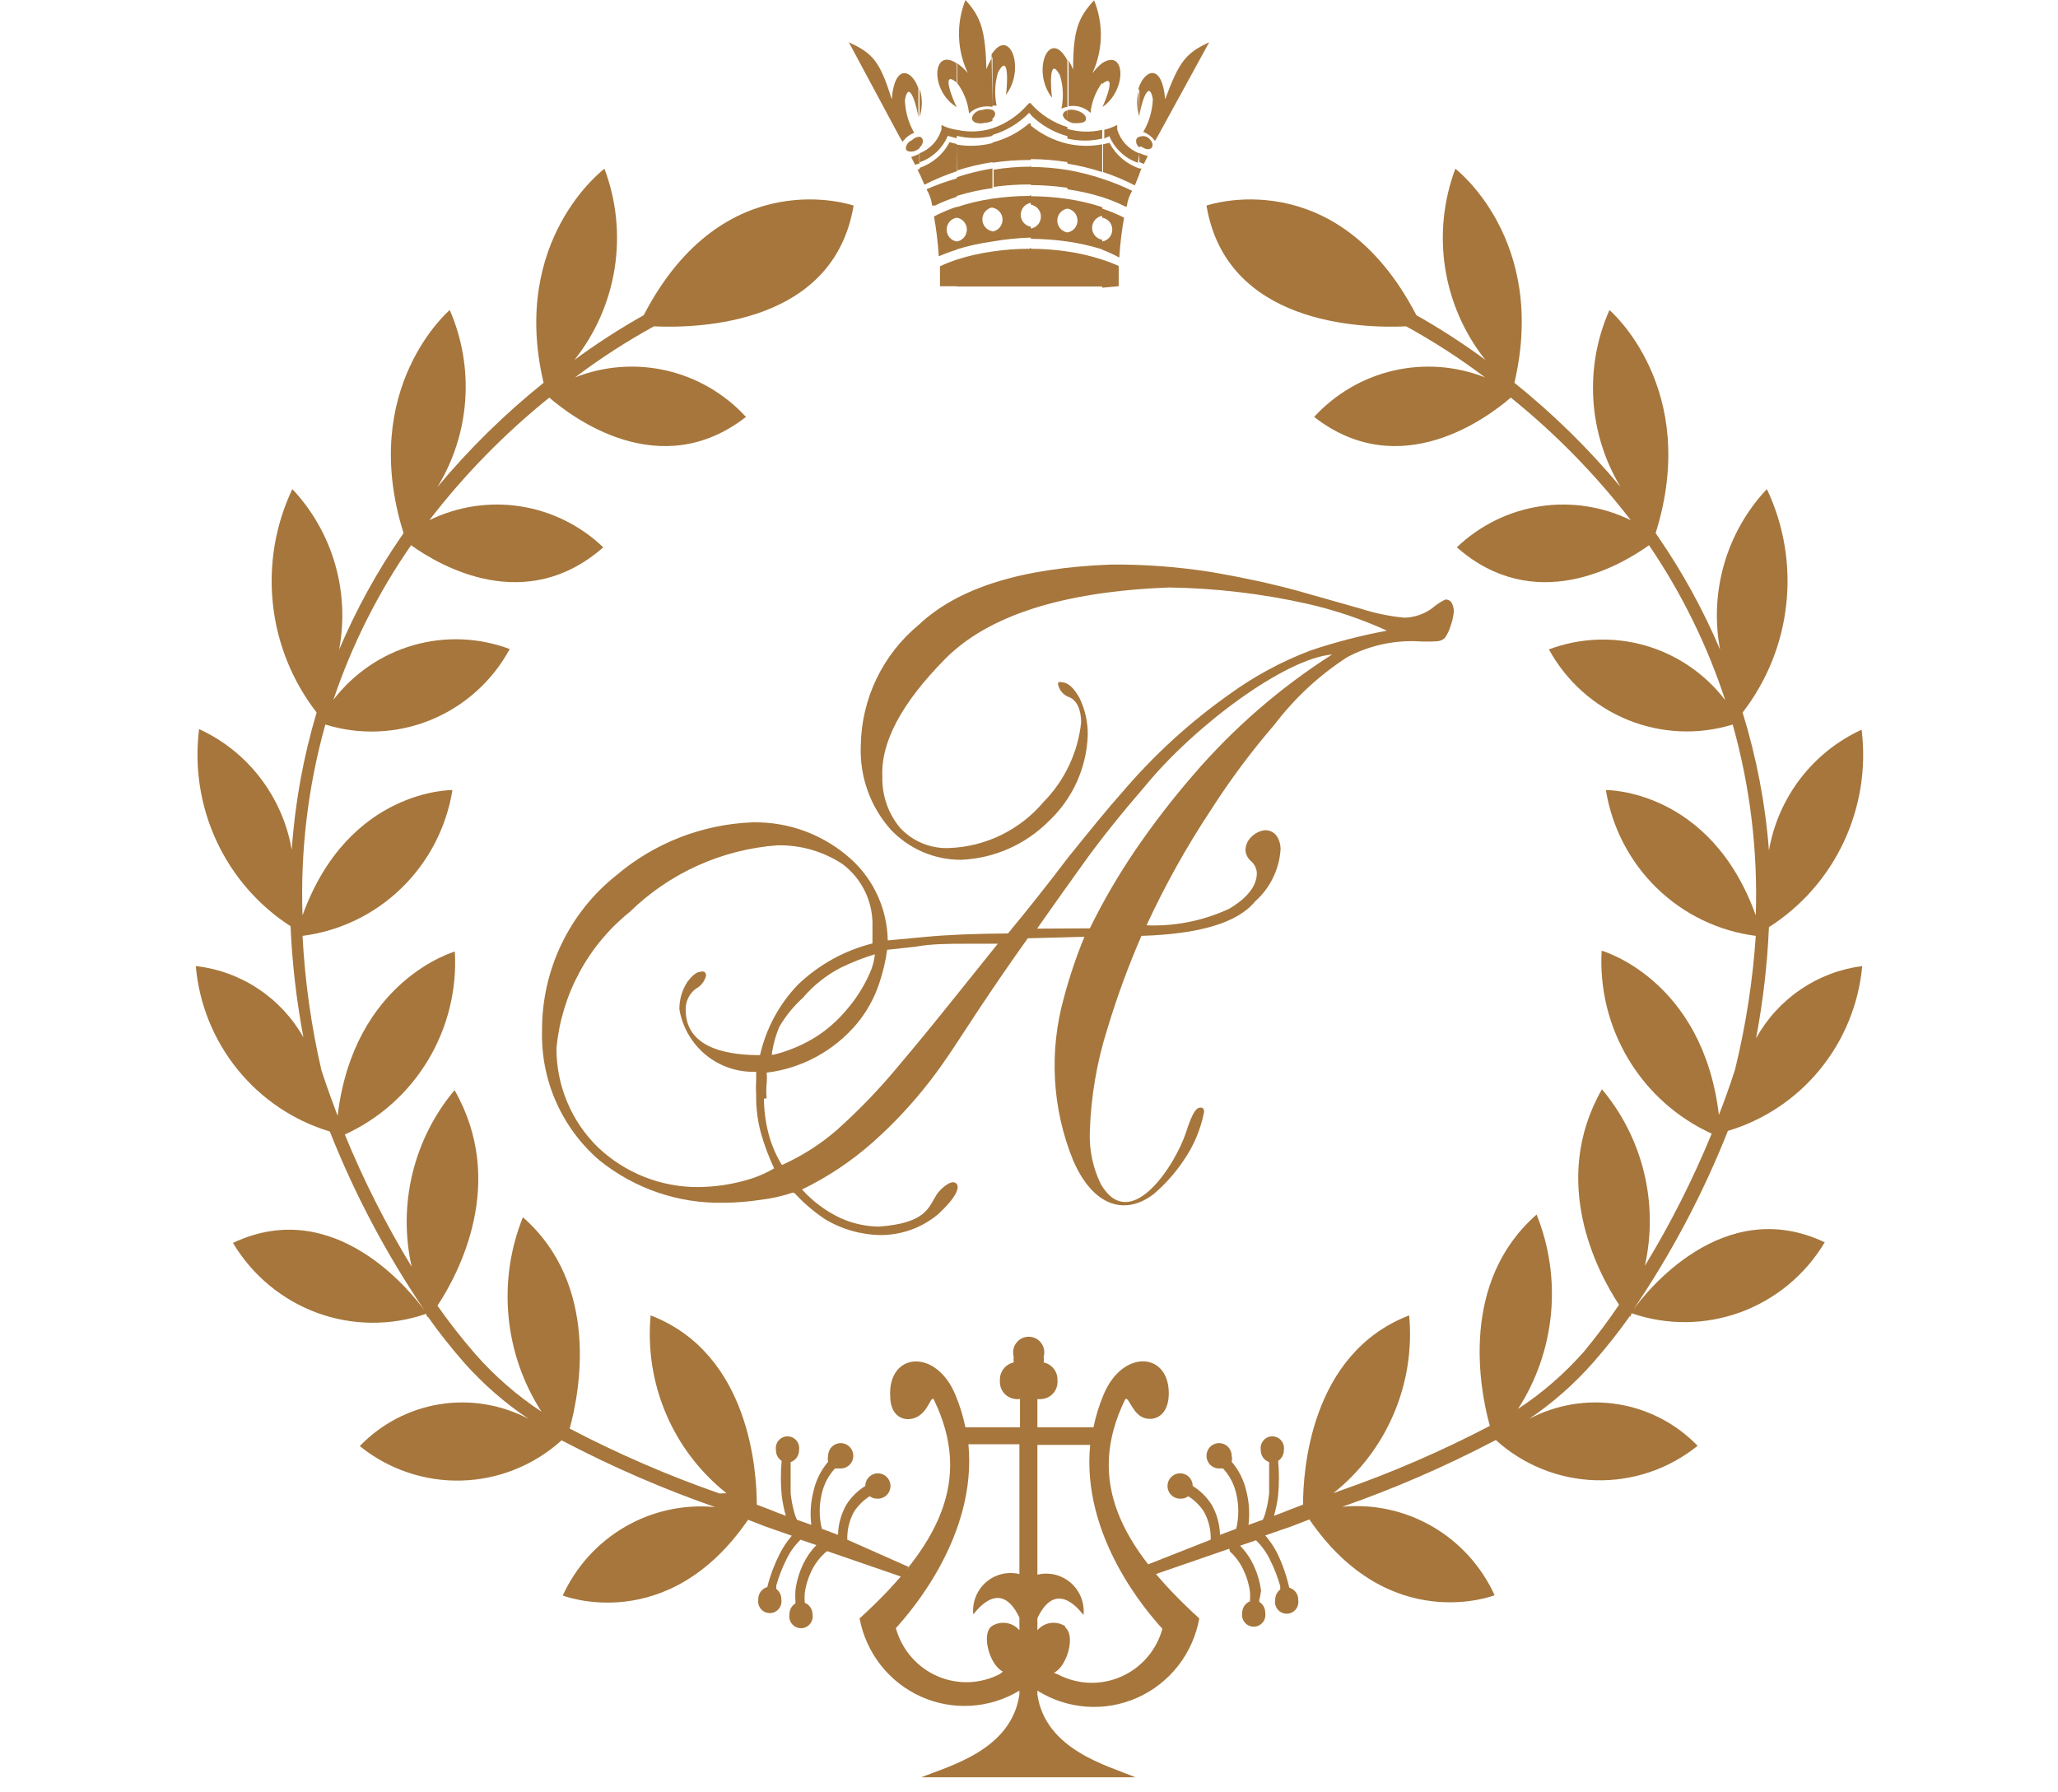 <svg width="62" height="54" viewBox="0 0 62 54" fill="none" xmlns="http://www.w3.org/2000/svg">
<g clip-path="url(#clip0_2257_2756)">
<path d="M23.015 33.099C23.017 33.439 23.059 33.778 23.141 34.108C23.228 34.458 23.368 34.793 23.556 35.1C24.148 34.835 24.699 34.486 25.191 34.063C25.876 33.452 26.514 32.789 27.097 32.08C27.531 31.571 28.1 30.876 28.805 29.997L30.06 28.433H29.157C28.588 28.433 28.055 28.433 27.576 28.524L26.727 28.615C26.68 28.955 26.602 29.29 26.492 29.615C26.344 30.068 26.111 30.488 25.806 30.852C25.118 31.666 24.15 32.189 23.096 32.317C23.107 32.425 23.107 32.535 23.096 32.644C23.082 32.792 23.082 32.941 23.096 33.09M23.331 31.771C23.791 31.654 24.231 31.464 24.631 31.207C24.948 30.997 25.234 30.742 25.48 30.452C25.772 30.12 26.012 29.746 26.194 29.342C26.281 29.156 26.336 28.956 26.357 28.751C26.006 28.857 25.665 28.991 25.336 29.151C24.898 29.376 24.509 29.685 24.189 30.061C23.911 30.311 23.674 30.602 23.484 30.925C23.367 31.198 23.288 31.485 23.249 31.78L23.331 31.771ZM23.421 25.468C21.748 25.591 20.172 26.302 18.968 27.478C18.347 27.977 17.832 28.596 17.454 29.299C17.075 30.002 16.841 30.775 16.764 31.571C16.761 32.128 16.87 32.681 17.084 33.195C17.298 33.709 17.613 34.175 18.011 34.563C18.828 35.34 19.912 35.77 21.036 35.764C21.503 35.76 21.968 35.696 22.418 35.573C22.735 35.492 23.039 35.366 23.322 35.2C23.16 34.857 23.027 34.501 22.924 34.136C22.824 33.768 22.776 33.389 22.78 33.008C22.771 32.844 22.771 32.68 22.78 32.517V32.289C22.233 32.313 21.696 32.134 21.27 31.788C20.845 31.441 20.559 30.95 20.467 30.407C20.465 30.112 20.55 29.824 20.711 29.579C20.865 29.379 20.991 29.279 21.1 29.279C21.138 29.266 21.179 29.266 21.217 29.279C21.235 29.292 21.25 29.31 21.259 29.331C21.268 29.352 21.273 29.374 21.271 29.397C21.25 29.48 21.212 29.558 21.159 29.625C21.106 29.693 21.04 29.748 20.964 29.788C20.866 29.861 20.786 29.957 20.733 30.068C20.68 30.179 20.653 30.302 20.657 30.425C20.657 31.671 22.12 31.789 22.897 31.789C23.077 30.991 23.471 30.258 24.035 29.67C24.665 29.065 25.44 28.635 26.284 28.424V27.933C26.298 27.566 26.223 27.201 26.066 26.87C25.908 26.539 25.673 26.251 25.381 26.032C24.799 25.65 24.116 25.453 23.421 25.468ZM32.833 27.969C33.232 27.155 33.688 26.371 34.197 25.622C34.734 24.834 35.316 24.078 35.94 23.357C37.152 21.944 38.564 20.718 40.131 19.719C38.722 19.837 36.004 21.848 34.504 23.676C33.781 24.512 33.167 25.277 32.652 25.995C32.138 26.714 31.668 27.369 31.243 27.978L32.833 27.969ZM23.891 35.928C23.58 36.034 23.259 36.107 22.933 36.146C22.557 36.204 22.176 36.235 21.795 36.237C20.442 36.264 19.122 35.814 18.065 34.963C17.501 34.482 17.053 33.878 16.752 33.198C16.452 32.518 16.308 31.778 16.33 31.034C16.328 30.138 16.527 29.254 16.914 28.447C17.3 27.64 17.863 26.933 18.561 26.377C19.713 25.398 21.156 24.834 22.662 24.776C23.773 24.75 24.851 25.157 25.67 25.913C26.002 26.223 26.269 26.596 26.453 27.012C26.638 27.428 26.737 27.877 26.745 28.333L27.91 28.224C28.561 28.163 29.38 28.13 30.367 28.123C30.969 27.396 31.572 26.635 32.174 25.84C32.806 25.058 33.348 24.385 33.818 23.858C34.764 22.748 35.844 21.761 37.033 20.92C37.785 20.374 38.605 19.931 39.472 19.601C40.228 19.346 41.001 19.146 41.784 19.001C41.013 18.649 40.208 18.378 39.382 18.191C38.017 17.885 36.625 17.721 35.227 17.7C32.017 17.821 29.762 18.543 28.461 19.865C27.16 21.187 26.534 22.363 26.582 23.394C26.566 23.957 26.756 24.508 27.115 24.94C27.305 25.144 27.537 25.305 27.794 25.41C28.051 25.515 28.328 25.563 28.606 25.549C29.148 25.528 29.681 25.393 30.169 25.154C30.657 24.914 31.091 24.575 31.442 24.158C32.077 23.512 32.474 22.669 32.571 21.766C32.571 21.356 32.427 21.102 32.228 21.011C32.146 20.985 32.071 20.939 32.011 20.877C31.951 20.815 31.908 20.739 31.885 20.656C31.878 20.64 31.874 20.623 31.874 20.606C31.874 20.589 31.878 20.572 31.885 20.556C31.917 20.545 31.952 20.545 31.984 20.556C32.174 20.556 32.345 20.72 32.517 21.02C32.689 21.37 32.776 21.757 32.77 22.148C32.736 23.126 32.321 24.051 31.614 24.722C30.908 25.439 29.96 25.861 28.958 25.904C28.561 25.906 28.169 25.826 27.804 25.67C27.439 25.513 27.109 25.284 26.835 24.995C26.218 24.303 25.894 23.395 25.932 22.466C25.942 21.768 26.103 21.081 26.404 20.453C26.706 19.825 27.139 19.27 27.675 18.828C28.868 17.7 30.801 17.109 33.483 17.009C34.493 17.002 35.502 17.078 36.5 17.236C37.422 17.394 38.265 17.576 39.029 17.782L40.989 18.337C41.418 18.476 41.86 18.567 42.308 18.61C42.603 18.602 42.889 18.508 43.13 18.337C43.254 18.229 43.39 18.137 43.537 18.064C43.576 18.06 43.615 18.067 43.65 18.085C43.686 18.102 43.715 18.13 43.735 18.164C43.779 18.245 43.8 18.336 43.799 18.428C43.784 18.577 43.751 18.724 43.699 18.864C43.662 18.991 43.604 19.111 43.528 19.219C43.467 19.279 43.387 19.314 43.302 19.319C43.091 19.333 42.88 19.333 42.67 19.319C41.944 19.294 41.225 19.46 40.583 19.801C39.743 20.345 39.004 21.031 38.397 21.829C37.695 22.643 37.053 23.506 36.473 24.413C35.743 25.517 35.097 26.675 34.54 27.878C35.399 27.913 36.253 27.741 37.033 27.378C37.584 27.05 37.864 26.686 37.864 26.304C37.861 26.237 37.844 26.17 37.815 26.109C37.785 26.048 37.744 25.994 37.693 25.95C37.642 25.907 37.6 25.854 37.571 25.795C37.541 25.735 37.524 25.67 37.521 25.604C37.525 25.526 37.544 25.449 37.578 25.379C37.612 25.308 37.66 25.246 37.72 25.195C37.826 25.093 37.962 25.029 38.108 25.013C38.179 25.011 38.248 25.026 38.312 25.058C38.375 25.09 38.429 25.137 38.469 25.195C38.545 25.317 38.583 25.46 38.578 25.604C38.534 26.204 38.259 26.762 37.81 27.159C37.292 27.796 36.151 28.142 34.387 28.196C33.993 29.103 33.652 30.033 33.366 30.98C33.045 31.986 32.866 33.033 32.833 34.09C32.809 34.641 32.924 35.188 33.167 35.682C34.071 37.21 35.425 35.063 35.733 34.108C35.877 33.654 36.004 33.408 36.112 33.381C36.15 33.366 36.191 33.366 36.229 33.381C36.245 33.396 36.258 33.414 36.265 33.435C36.273 33.455 36.276 33.477 36.275 33.499C36.172 34.029 35.96 34.531 35.651 34.972C35.398 35.349 35.094 35.689 34.748 35.982C33.908 36.619 32.941 36.373 32.327 34.954C31.694 33.394 31.599 31.664 32.056 30.043C32.221 29.423 32.426 28.816 32.67 28.224L30.963 28.269C30.448 28.988 29.952 29.715 29.473 30.434C28.994 31.152 28.515 31.934 28.001 32.589C27.491 33.247 26.923 33.856 26.302 34.408C25.657 34.981 24.937 35.462 24.162 35.837C24.489 36.2 24.885 36.494 25.327 36.701C25.688 36.863 26.078 36.95 26.474 36.955C27.892 36.855 27.974 36.382 28.217 35.991C28.308 35.846 28.642 35.527 28.795 35.645C28.814 35.658 28.829 35.676 28.839 35.697C28.848 35.718 28.852 35.741 28.85 35.764C28.85 35.946 28.651 36.219 28.262 36.582C27.782 36.983 27.179 37.205 26.555 37.21C25.954 37.206 25.364 37.04 24.848 36.728C24.518 36.507 24.215 36.248 23.945 35.955L23.891 35.928Z" fill="#A6763C"/>
<path fill-rule="evenodd" clip-rule="evenodd" d="M27.704 5.075V5.248L27.641 5.103H27.704M27.704 4.648V4.921L27.569 4.966L27.451 4.73C27.538 4.703 27.622 4.67 27.704 4.63V4.648ZM27.704 4.148V4.466L27.623 4.521C27.487 4.593 27.352 4.575 27.306 4.521C27.261 4.466 27.306 4.293 27.478 4.22C27.507 4.189 27.542 4.164 27.581 4.147C27.62 4.13 27.662 4.121 27.704 4.12V4.148ZM25.572 1.273L27.099 4.12L27.189 4.275C27.277 4.151 27.399 4.056 27.541 4.002C27.368 3.7 27.272 3.359 27.261 3.011C27.397 2.301 27.65 3.347 27.668 3.538V2.665C27.478 2.101 26.954 1.892 26.864 2.992C26.503 1.819 26.277 1.601 25.572 1.273ZM27.704 4.439C27.742 4.412 27.772 4.374 27.788 4.33C27.804 4.286 27.806 4.238 27.794 4.193C27.786 4.175 27.774 4.158 27.758 4.146C27.742 4.133 27.724 4.124 27.704 4.12V4.439ZM28.824 7.822V8.623H28.318C28.318 8.432 28.318 8.232 28.318 8.022C28.483 7.946 28.652 7.879 28.824 7.822ZM28.824 6.23C28.633 6.294 28.446 6.37 28.264 6.458L28.137 6.522C28.201 6.867 28.255 7.286 28.282 7.722C28.459 7.645 28.64 7.578 28.824 7.522V7.276C28.739 7.263 28.662 7.219 28.606 7.153C28.55 7.087 28.52 7.004 28.52 6.917C28.52 6.831 28.55 6.747 28.606 6.681C28.662 6.615 28.739 6.572 28.824 6.558V6.23ZM28.824 5.366V5.93C28.598 6.002 28.378 6.09 28.165 6.194H28.083C28.061 6.02 28.003 5.853 27.912 5.703C28.208 5.573 28.513 5.463 28.824 5.375V5.366ZM28.824 4.339L28.607 4.284C28.416 4.649 28.092 4.926 27.704 5.057V5.23L27.849 5.566C28.165 5.404 28.495 5.267 28.833 5.157L28.824 4.339ZM28.824 3.902V4.166L28.553 4.093C28.474 4.28 28.357 4.448 28.209 4.586C28.061 4.724 27.886 4.829 27.695 4.893V4.621C27.854 4.561 27.997 4.465 28.113 4.34C28.229 4.215 28.314 4.065 28.363 3.902V3.766L28.481 3.82C28.591 3.863 28.707 3.894 28.824 3.911V3.902ZM28.824 1.901V2.492C28.318 2.056 28.725 3.056 28.824 3.229C28.002 2.729 28.083 1.41 28.824 1.91V1.901ZM27.704 3.52C27.794 3.245 27.794 2.949 27.704 2.674V3.52ZM29.899 7.577V8.632H28.824V7.822C29.174 7.709 29.534 7.627 29.899 7.577ZM29.899 5.985V6.249C29.814 6.262 29.737 6.306 29.681 6.372C29.625 6.438 29.595 6.521 29.595 6.608C29.595 6.694 29.625 6.778 29.681 6.844C29.737 6.91 29.814 6.954 29.899 6.967V7.276C29.535 7.326 29.175 7.405 28.824 7.513V7.276C28.909 7.263 28.986 7.219 29.042 7.153C29.098 7.087 29.128 7.004 29.128 6.917C29.128 6.831 29.098 6.747 29.042 6.681C28.986 6.615 28.909 6.572 28.824 6.558V6.24C29.174 6.123 29.534 6.038 29.899 5.985ZM29.899 5.075C29.534 5.135 29.175 5.223 28.824 5.339V5.903C29.175 5.795 29.535 5.716 29.899 5.667V5.075ZM29.899 4.275V4.884C29.535 4.941 29.175 5.026 28.824 5.139V4.357C29.181 4.417 29.548 4.402 29.899 4.311V4.275ZM29.899 3.829V4.093C29.546 4.178 29.177 4.178 28.824 4.093V3.911C29.18 3.99 29.551 3.975 29.899 3.866V3.829ZM29.899 3.311C29.802 3.278 29.698 3.278 29.601 3.311C29.411 3.311 29.267 3.475 29.285 3.584C29.303 3.693 29.474 3.747 29.664 3.702C29.746 3.699 29.826 3.677 29.899 3.638V3.311ZM29.899 1.683V3.22C29.794 3.199 29.687 3.199 29.583 3.22C29.437 3.247 29.302 3.316 29.194 3.42C29.161 3.09 29.04 2.776 28.842 2.51V1.91C28.959 1.994 29.065 2.092 29.158 2.201C28.995 1.859 28.904 1.487 28.892 1.108C28.879 0.729 28.945 0.352 29.086 0C29.556 0.518 29.682 0.91 29.718 2.083C29.767 1.956 29.828 1.834 29.899 1.719V1.683ZM29.899 3.183H30.025C29.954 2.849 29.969 2.501 30.07 2.174C30.423 1.528 30.341 2.665 30.305 2.856C30.901 2.083 30.423 0.791 29.872 1.637L29.899 3.183ZM29.899 3.575C29.926 3.557 29.947 3.533 29.962 3.504C29.976 3.475 29.982 3.443 29.98 3.411C29.975 3.389 29.965 3.369 29.951 3.351C29.937 3.334 29.919 3.32 29.899 3.311V3.575ZM31.055 7.458V8.632H29.899V7.577C30.27 7.522 30.644 7.495 31.019 7.495L31.055 7.458ZM31.055 5.867V6.112C30.97 6.126 30.893 6.17 30.837 6.235C30.781 6.301 30.751 6.385 30.751 6.472C30.751 6.558 30.781 6.642 30.837 6.708C30.893 6.773 30.97 6.817 31.055 6.831V7.158C30.667 7.17 30.281 7.209 29.899 7.276V6.976C29.984 6.963 30.061 6.919 30.117 6.853C30.173 6.787 30.203 6.704 30.203 6.617C30.203 6.53 30.173 6.447 30.117 6.381C30.061 6.315 29.984 6.271 29.899 6.258V5.985C30.27 5.931 30.644 5.903 31.019 5.903L31.055 5.867ZM31.055 4.957V5.557C30.68 5.555 30.306 5.58 29.935 5.63V5.112C30.299 5.052 30.668 5.022 31.037 5.021L31.055 4.957ZM31.055 3.72H31.001C30.682 3.993 30.305 4.189 29.899 4.293V4.903C30.264 4.847 30.632 4.82 31.001 4.821H31.055V3.72ZM31.055 3.102V3.447L31.001 3.402C30.696 3.714 30.316 3.942 29.899 4.066V3.866C30.303 3.729 30.665 3.487 30.947 3.165L31.001 3.111L31.055 3.102ZM32.157 7.577V8.632H31.055V7.495C31.424 7.496 31.792 7.523 32.157 7.577ZM32.157 5.985V6.285C32.072 6.299 31.995 6.342 31.939 6.408C31.883 6.474 31.853 6.558 31.853 6.644C31.853 6.731 31.883 6.815 31.939 6.88C31.995 6.946 32.072 6.99 32.157 7.004V7.276C31.792 7.224 31.424 7.197 31.055 7.195V6.885C31.14 6.872 31.217 6.828 31.273 6.762C31.329 6.696 31.359 6.613 31.359 6.526C31.359 6.44 31.329 6.356 31.273 6.29C31.217 6.224 31.14 6.18 31.055 6.167V5.912C31.424 5.913 31.792 5.941 32.157 5.994V5.985ZM32.157 5.075V5.657C31.792 5.605 31.424 5.578 31.055 5.576V5.03C31.424 5.031 31.793 5.061 32.157 5.121V5.075ZM32.157 4.275V4.884C31.793 4.826 31.424 4.795 31.055 4.793V3.784C31.376 4.048 31.753 4.235 32.157 4.33V4.275ZM32.157 3.829C31.732 3.699 31.351 3.454 31.055 3.12V3.465C31.362 3.769 31.742 3.988 32.157 4.102V3.829ZM32.157 3.274V3.638C32.067 3.584 32.013 3.511 32.022 3.438C32.032 3.409 32.05 3.383 32.074 3.364C32.098 3.345 32.127 3.332 32.157 3.329V3.274ZM32.157 1.819V3.22C32.094 3.227 32.033 3.245 31.976 3.274C32.048 2.94 32.032 2.592 31.931 2.265C31.579 1.619 31.66 2.756 31.696 2.947C31.055 2.137 31.615 0.8 32.157 1.819ZM32.157 3.638C32.213 3.672 32.274 3.697 32.338 3.711C32.527 3.711 32.699 3.711 32.717 3.593C32.735 3.475 32.591 3.365 32.401 3.32C32.318 3.299 32.231 3.299 32.148 3.32L32.157 3.638ZM33.205 7.822V8.632H32.157V7.577C32.513 7.628 32.863 7.711 33.205 7.822ZM33.205 6.23V6.503C33.12 6.517 33.043 6.561 32.987 6.627C32.931 6.692 32.901 6.776 32.901 6.863C32.901 6.949 32.931 7.033 32.987 7.099C33.043 7.165 33.12 7.208 33.205 7.222V7.513C32.862 7.406 32.512 7.327 32.157 7.276V7.004C32.242 6.99 32.319 6.946 32.375 6.88C32.431 6.815 32.461 6.731 32.461 6.644C32.461 6.558 32.431 6.474 32.375 6.408C32.319 6.342 32.242 6.299 32.157 6.285V5.994C32.513 6.046 32.863 6.128 33.205 6.24V6.23ZM33.205 5.385C32.863 5.27 32.513 5.182 32.157 5.121V5.703C32.512 5.753 32.862 5.833 33.205 5.939V5.385ZM33.205 4.348V5.184C32.863 5.073 32.512 4.988 32.157 4.93V4.33C32.501 4.408 32.858 4.414 33.205 4.348ZM33.205 3.911V4.175C32.86 4.256 32.502 4.256 32.157 4.175V3.884C32.498 3.982 32.859 3.992 33.205 3.911ZM33.205 1.901V2.492C33.007 2.757 32.886 3.072 32.853 3.402C32.745 3.298 32.61 3.229 32.464 3.202C32.374 3.187 32.283 3.187 32.193 3.202V1.819C32.244 1.907 32.289 1.998 32.329 2.092C32.329 0.91 32.482 0.528 32.961 0.009C33.104 0.36 33.173 0.736 33.164 1.115C33.155 1.494 33.067 1.867 32.907 2.21C32.993 2.095 33.093 1.991 33.205 1.901ZM33.205 3.238C33.331 2.983 33.638 2.174 33.205 2.529V1.901C33.918 1.446 33.955 2.729 33.205 3.229V3.238ZM33.205 5.967V5.385C33.514 5.485 33.816 5.606 34.108 5.748C34.022 5.893 33.966 6.054 33.946 6.221H33.9C33.676 6.11 33.444 6.015 33.205 5.939V5.967ZM33.205 7.558V7.276C33.29 7.263 33.367 7.219 33.423 7.153C33.479 7.087 33.509 7.004 33.509 6.917C33.509 6.831 33.479 6.747 33.423 6.681C33.367 6.615 33.29 6.572 33.205 6.558V6.285C33.399 6.348 33.589 6.424 33.774 6.512L33.864 6.558C33.801 6.904 33.747 7.322 33.72 7.759C33.553 7.67 33.381 7.591 33.205 7.522V7.558ZM33.205 8.668V7.822C33.374 7.876 33.54 7.94 33.702 8.013C33.702 8.222 33.702 8.432 33.702 8.623L33.205 8.668ZM34.325 5.075C33.937 4.944 33.613 4.667 33.422 4.302L33.232 4.348V5.184C33.561 5.293 33.881 5.427 34.189 5.585L34.325 5.248V5.075ZM34.325 4.621C34.166 4.561 34.023 4.465 33.907 4.34C33.791 4.215 33.706 4.065 33.657 3.902V3.766L33.539 3.82C33.452 3.859 33.361 3.889 33.268 3.911V4.175L33.422 4.102C33.5 4.289 33.618 4.457 33.766 4.595C33.913 4.733 34.089 4.838 34.28 4.903L34.325 4.621ZM34.325 4.12V4.439C34.286 4.412 34.257 4.374 34.241 4.33C34.225 4.286 34.223 4.238 34.235 4.193C34.243 4.175 34.255 4.158 34.271 4.146C34.287 4.133 34.305 4.124 34.325 4.12ZM34.325 2.665V3.511C34.235 3.236 34.235 2.94 34.325 2.665ZM34.325 3.511C34.325 3.329 34.596 2.274 34.731 2.983C34.718 3.333 34.619 3.674 34.442 3.975C34.584 4.028 34.707 4.123 34.795 4.248L34.885 4.093L36.429 1.273C35.725 1.601 35.526 1.846 35.102 2.992C35.011 1.901 34.487 2.083 34.298 2.665L34.325 3.511ZM34.325 4.42V4.12C34.395 4.095 34.472 4.095 34.542 4.12C34.677 4.193 34.749 4.33 34.713 4.42C34.677 4.511 34.533 4.53 34.397 4.42H34.325ZM34.325 4.884V4.611C34.407 4.649 34.491 4.679 34.578 4.702L34.46 4.939L34.325 4.884ZM34.325 5.239V5.075H34.388L34.325 5.239Z" fill="#A6763C"/>
<path fill-rule="evenodd" clip-rule="evenodd" d="M16.376 11.533C15.21 12.47 14.138 13.521 13.179 14.671C13.664 13.879 13.952 12.981 14.016 12.052C14.081 11.124 13.92 10.193 13.549 9.341C13.549 9.341 10.785 11.688 12.158 16.063L12.095 16.154C11.355 17.227 10.726 18.373 10.216 19.574C10.379 18.712 10.336 17.825 10.091 16.983C9.846 16.142 9.406 15.371 8.807 14.735C8.295 15.814 8.093 17.016 8.222 18.205C8.351 19.394 8.807 20.523 9.539 21.466C9.137 22.813 8.885 24.201 8.789 25.604C8.653 24.815 8.328 24.071 7.841 23.437C7.355 22.802 6.722 22.298 5.998 21.966C5.853 23.117 6.035 24.286 6.522 25.337C7.01 26.388 7.783 27.279 8.753 27.905C8.802 29.029 8.932 30.148 9.141 31.253C8.807 30.663 8.339 30.161 7.775 29.788C7.212 29.415 6.569 29.181 5.898 29.106C5.999 30.248 6.437 31.334 7.157 32.222C7.877 33.111 8.845 33.762 9.936 34.09C10.69 35.992 11.65 37.804 12.799 39.493C12.411 38.956 10.09 35.991 7.018 37.447C7.599 38.419 8.493 39.163 9.551 39.552C10.61 39.941 11.769 39.952 12.835 39.584L12.881 39.702V39.657C13.224 40.148 13.603 40.621 14.001 41.076C14.57 41.712 15.216 42.275 15.925 42.749C15.103 42.315 14.163 42.16 13.247 42.307C12.33 42.455 11.486 42.897 10.839 43.568C11.708 44.27 12.797 44.638 13.91 44.606C15.024 44.574 16.09 44.145 16.918 43.395L17.027 43.45C18.483 44.21 19.993 44.864 21.543 45.405C20.598 45.316 19.649 45.524 18.827 46.002C18.005 46.479 17.351 47.202 16.954 48.07C16.954 48.07 20.116 49.316 22.537 45.787L23.051 45.987L23.855 46.269C23.709 46.438 23.585 46.624 23.485 46.824C23.326 47.14 23.201 47.472 23.115 47.816C23.034 47.838 22.964 47.887 22.915 47.955C22.866 48.022 22.841 48.105 22.844 48.188C22.835 48.239 22.838 48.291 22.852 48.34C22.866 48.39 22.89 48.436 22.923 48.475C22.956 48.514 22.997 48.545 23.044 48.567C23.09 48.589 23.14 48.6 23.191 48.6C23.242 48.6 23.293 48.589 23.339 48.567C23.386 48.545 23.427 48.514 23.46 48.475C23.493 48.436 23.517 48.39 23.531 48.34C23.544 48.291 23.547 48.239 23.539 48.188C23.54 48.127 23.527 48.066 23.5 48.011C23.474 47.956 23.434 47.907 23.386 47.87V47.77C23.463 47.497 23.566 47.232 23.693 46.979C23.798 46.758 23.942 46.558 24.117 46.388L24.596 46.551C24.465 46.684 24.353 46.834 24.262 46.997C24.107 47.279 24.006 47.587 23.964 47.907C23.955 48.022 23.955 48.137 23.964 48.252V48.307C23.907 48.342 23.86 48.392 23.828 48.45C23.797 48.51 23.781 48.576 23.783 48.643C23.775 48.694 23.778 48.746 23.791 48.795C23.805 48.845 23.829 48.891 23.863 48.93C23.896 48.969 23.937 49 23.983 49.022C24.029 49.043 24.08 49.055 24.131 49.055C24.182 49.055 24.232 49.043 24.279 49.022C24.325 49 24.366 48.969 24.399 48.93C24.432 48.891 24.456 48.845 24.47 48.795C24.484 48.746 24.487 48.694 24.479 48.643C24.48 48.567 24.458 48.492 24.416 48.429C24.375 48.365 24.314 48.316 24.244 48.288C24.237 48.192 24.237 48.094 24.244 47.997C24.282 47.73 24.367 47.471 24.497 47.233C24.589 47.066 24.708 46.916 24.849 46.788L24.921 46.733L27.188 47.515L27.369 47.206L25.526 46.388C25.517 46.096 25.586 45.807 25.725 45.551C25.849 45.36 26.012 45.198 26.204 45.078C26.263 45.126 26.336 45.151 26.412 45.151C26.488 45.158 26.564 45.142 26.631 45.105C26.698 45.067 26.752 45.011 26.787 44.942C26.821 44.873 26.834 44.795 26.824 44.719C26.813 44.642 26.78 44.571 26.729 44.514C26.678 44.457 26.61 44.417 26.536 44.399C26.462 44.381 26.384 44.386 26.312 44.413C26.241 44.441 26.179 44.49 26.136 44.553C26.092 44.616 26.069 44.691 26.068 44.769C25.839 44.911 25.645 45.104 25.499 45.332C25.341 45.609 25.254 45.922 25.246 46.242L24.759 46.06C24.673 45.711 24.673 45.345 24.759 44.996C24.822 44.713 24.959 44.453 25.156 44.241H25.291C25.368 44.248 25.444 44.232 25.511 44.195C25.578 44.158 25.632 44.101 25.667 44.032C25.701 43.963 25.714 43.886 25.703 43.809C25.693 43.733 25.66 43.661 25.609 43.604C25.558 43.547 25.49 43.507 25.416 43.489C25.341 43.471 25.264 43.476 25.192 43.504C25.121 43.531 25.059 43.58 25.016 43.643C24.972 43.707 24.949 43.782 24.948 43.859C24.935 43.919 24.935 43.981 24.948 44.041C24.738 44.287 24.589 44.58 24.515 44.896C24.424 45.236 24.399 45.592 24.442 45.942L24.009 45.787C23.98 45.726 23.956 45.662 23.937 45.596C23.88 45.397 23.84 45.193 23.819 44.987C23.819 44.796 23.819 44.605 23.819 44.441C23.819 44.277 23.819 44.159 23.819 44.05C23.895 44.025 23.96 43.976 24.005 43.91C24.051 43.845 24.074 43.766 24.072 43.686C24.08 43.635 24.077 43.584 24.064 43.534C24.05 43.485 24.026 43.439 23.993 43.4C23.959 43.36 23.918 43.329 23.872 43.307C23.826 43.286 23.775 43.275 23.724 43.275C23.673 43.275 23.623 43.286 23.577 43.307C23.53 43.329 23.489 43.36 23.456 43.4C23.423 43.439 23.399 43.485 23.385 43.534C23.371 43.584 23.368 43.635 23.377 43.686C23.375 43.751 23.39 43.815 23.42 43.872C23.45 43.929 23.494 43.978 23.548 44.014C23.517 44.355 23.517 44.7 23.548 45.041C23.573 45.254 23.616 45.464 23.675 45.669L23.431 45.578L23.205 45.487L22.799 45.332C22.799 44.359 22.6 40.785 19.601 39.63C19.508 40.644 19.668 41.665 20.067 42.601C20.466 43.536 21.092 44.357 21.886 44.987L21.678 44.996C20.128 44.456 18.618 43.802 17.162 43.04C17.478 41.894 18.065 38.702 15.753 36.673C15.371 37.623 15.223 38.651 15.321 39.671C15.418 40.691 15.759 41.672 16.313 42.531C15.578 42.046 14.909 41.465 14.326 40.803C13.919 40.335 13.536 39.846 13.179 39.338C13.838 38.338 15.274 35.609 13.694 32.844C13.085 33.57 12.651 34.429 12.427 35.352C12.203 36.275 12.194 37.238 12.402 38.165C11.627 36.893 10.954 35.561 10.388 34.181C11.428 33.707 12.302 32.927 12.894 31.943C13.486 30.959 13.768 29.818 13.703 28.669C13.703 28.669 10.659 29.524 10.171 33.617C9.855 32.79 9.692 32.262 9.683 32.244C9.376 30.914 9.186 29.56 9.114 28.196C10.237 28.052 11.283 27.547 12.097 26.755C12.911 25.963 13.449 24.928 13.63 23.803C13.63 23.803 10.496 23.758 9.114 27.578C9.047 25.637 9.278 23.698 9.801 21.829C10.845 22.153 11.968 22.103 12.98 21.689C13.992 21.274 14.832 20.521 15.356 19.555C14.424 19.205 13.406 19.165 12.45 19.44C11.495 19.715 10.651 20.291 10.044 21.084C10.602 19.428 11.39 17.86 12.384 16.427C13.287 17.072 15.843 18.537 18.174 16.49C17.487 15.833 16.618 15.402 15.681 15.256C14.745 15.11 13.787 15.255 12.935 15.672C13.99 14.302 15.203 13.062 16.548 11.979C17.234 12.57 19.881 14.58 22.473 12.561C21.834 11.864 21 11.378 20.082 11.165C19.163 10.953 18.202 11.024 17.325 11.37C18.079 10.8 18.873 10.287 19.7 9.832C21.082 9.896 25.12 9.769 25.716 6.194C25.716 6.194 21.814 4.83 19.393 9.496C18.671 9.902 17.975 10.351 17.307 10.842C17.942 10.044 18.359 9.094 18.517 8.084C18.676 7.074 18.57 6.04 18.21 5.084C18.21 5.084 15.356 7.204 16.376 11.533Z" fill="#A6763C"/>
<path fill-rule="evenodd" clip-rule="evenodd" d="M45.624 11.533C46.791 12.47 47.862 13.521 48.821 14.671C48.342 13.876 48.06 12.976 48.002 12.048C47.944 11.119 48.11 10.191 48.487 9.341C48.487 9.341 51.251 11.688 49.878 16.063L49.941 16.154C50.681 17.227 51.311 18.372 51.82 19.574C51.657 18.712 51.7 17.825 51.945 16.983C52.19 16.142 52.63 15.371 53.229 14.735C53.741 15.814 53.944 17.016 53.814 18.205C53.685 19.394 53.229 20.523 52.498 21.466C52.916 22.817 53.183 24.211 53.292 25.622C53.428 24.833 53.754 24.089 54.24 23.455C54.727 22.821 55.359 22.316 56.084 21.984C56.227 23.14 56.04 24.313 55.546 25.366C55.052 26.42 54.27 27.31 53.292 27.933C53.243 29.056 53.113 30.175 52.904 31.28C53.231 30.691 53.691 30.187 54.246 29.81C54.801 29.432 55.437 29.191 56.102 29.106C55.997 30.246 55.556 31.328 54.834 32.214C54.113 33.099 53.145 33.746 52.055 34.072C51.301 35.974 50.341 37.786 49.192 39.475C49.58 38.938 51.901 35.973 54.973 37.428C54.392 38.401 53.498 39.144 52.44 39.533C51.381 39.922 50.222 39.934 49.156 39.566L49.11 39.684V39.639C48.767 40.13 48.388 40.603 47.99 41.057C47.422 41.701 46.776 42.269 46.066 42.749C46.886 42.316 47.823 42.16 48.738 42.306C49.653 42.452 50.496 42.891 51.143 43.559C50.274 44.261 49.185 44.628 48.072 44.597C46.958 44.565 45.892 44.136 45.064 43.386L44.955 43.441C43.499 44.201 41.989 44.854 40.439 45.396C41.384 45.307 42.333 45.515 43.155 45.993C43.977 46.47 44.631 47.193 45.028 48.061C45.028 48.061 41.866 49.307 39.446 45.778L38.931 45.978L38.118 46.26C38.264 46.429 38.389 46.615 38.488 46.815C38.643 47.14 38.761 47.482 38.84 47.834C38.92 47.856 38.991 47.905 39.04 47.973C39.089 48.041 39.114 48.123 39.111 48.207C39.119 48.257 39.117 48.309 39.103 48.359C39.089 48.408 39.065 48.454 39.032 48.493C38.999 48.532 38.958 48.564 38.911 48.585C38.865 48.607 38.815 48.618 38.764 48.618C38.712 48.618 38.662 48.607 38.616 48.585C38.569 48.564 38.528 48.532 38.495 48.493C38.462 48.454 38.438 48.408 38.424 48.359C38.41 48.309 38.408 48.257 38.416 48.207C38.415 48.145 38.428 48.084 38.455 48.029C38.481 47.974 38.521 47.925 38.569 47.888V47.788C38.492 47.515 38.389 47.25 38.262 46.997C38.157 46.776 38.013 46.576 37.838 46.406L37.359 46.569C37.489 46.702 37.602 46.852 37.693 47.015C37.848 47.297 37.949 47.605 37.991 47.925C37.979 48.02 37.961 48.114 37.937 48.207V48.261C37.994 48.296 38.041 48.346 38.072 48.405C38.104 48.464 38.12 48.531 38.118 48.598C38.126 48.648 38.123 48.7 38.109 48.75C38.096 48.799 38.071 48.845 38.038 48.884C38.005 48.923 37.964 48.955 37.918 48.976C37.871 48.998 37.821 49.009 37.77 49.009C37.719 49.009 37.669 48.998 37.622 48.976C37.576 48.955 37.535 48.923 37.502 48.884C37.469 48.845 37.444 48.799 37.431 48.75C37.417 48.7 37.414 48.648 37.422 48.598C37.422 48.522 37.444 48.447 37.486 48.384C37.528 48.321 37.587 48.272 37.657 48.243C37.664 48.146 37.664 48.049 37.657 47.952C37.619 47.684 37.533 47.425 37.404 47.188C37.312 47.021 37.193 46.87 37.052 46.742L37.034 46.66L34.767 47.443L34.586 47.133L36.474 46.388C36.483 46.096 36.414 45.807 36.275 45.551C36.152 45.36 35.988 45.198 35.796 45.078C35.738 45.126 35.664 45.151 35.589 45.151C35.512 45.158 35.436 45.142 35.369 45.105C35.302 45.067 35.248 45.011 35.213 44.942C35.179 44.873 35.166 44.795 35.176 44.719C35.187 44.642 35.22 44.571 35.271 44.514C35.322 44.457 35.39 44.417 35.464 44.399C35.538 44.381 35.617 44.386 35.688 44.413C35.76 44.441 35.821 44.49 35.864 44.553C35.908 44.616 35.931 44.691 35.932 44.769C36.161 44.911 36.355 45.104 36.501 45.332C36.659 45.609 36.746 45.922 36.754 46.242L37.242 46.06C37.327 45.711 37.327 45.345 37.242 44.996C37.178 44.713 37.041 44.453 36.844 44.241H36.763C36.687 44.248 36.61 44.232 36.543 44.195C36.476 44.158 36.422 44.101 36.388 44.032C36.353 43.963 36.34 43.886 36.351 43.809C36.361 43.733 36.394 43.661 36.445 43.604C36.497 43.547 36.564 43.507 36.638 43.489C36.713 43.471 36.791 43.476 36.862 43.504C36.934 43.531 36.995 43.58 37.039 43.643C37.082 43.707 37.106 43.782 37.106 43.859C37.12 43.919 37.12 43.981 37.106 44.041C37.317 44.287 37.465 44.58 37.54 44.896C37.631 45.236 37.655 45.592 37.612 45.942L38.045 45.787C38.075 45.726 38.099 45.662 38.118 45.596C38.175 45.397 38.214 45.193 38.235 44.987C38.235 44.796 38.235 44.605 38.235 44.441C38.235 44.277 38.235 44.159 38.235 44.05C38.16 44.025 38.095 43.976 38.049 43.91C38.004 43.845 37.98 43.766 37.982 43.686C37.974 43.635 37.977 43.584 37.991 43.534C38.004 43.485 38.029 43.439 38.062 43.4C38.095 43.36 38.136 43.329 38.182 43.307C38.228 43.286 38.279 43.275 38.33 43.275C38.381 43.275 38.431 43.286 38.478 43.307C38.524 43.329 38.565 43.36 38.598 43.4C38.631 43.439 38.656 43.485 38.669 43.534C38.683 43.584 38.686 43.635 38.678 43.686C38.679 43.751 38.664 43.815 38.634 43.872C38.604 43.929 38.56 43.978 38.506 44.014C38.537 44.355 38.537 44.7 38.506 45.041C38.481 45.254 38.439 45.464 38.38 45.669L38.623 45.578L38.849 45.487L39.256 45.332C39.256 44.359 39.455 40.785 42.453 39.63C42.547 40.644 42.386 41.665 41.987 42.601C41.588 43.536 40.963 44.357 40.168 44.987L40.367 44.914C41.918 44.374 43.427 43.721 44.883 42.959C44.567 41.812 43.98 38.62 46.292 36.592C46.674 37.541 46.822 38.57 46.725 39.589C46.627 40.609 46.287 41.59 45.732 42.449C46.468 41.964 47.136 41.383 47.719 40.721C48.094 40.269 48.447 39.798 48.776 39.311C48.117 38.311 46.681 35.582 48.261 32.817C48.87 33.543 49.304 34.401 49.528 35.325C49.752 36.248 49.761 37.211 49.553 38.138C50.328 36.865 51.001 35.533 51.567 34.154C50.526 33.68 49.653 32.9 49.061 31.916C48.469 30.932 48.187 29.79 48.252 28.642C48.252 28.642 51.296 29.497 51.784 33.59C52.109 32.762 52.263 32.235 52.272 32.217C52.595 30.897 52.804 29.552 52.895 28.196C51.773 28.052 50.726 27.547 49.912 26.755C49.099 25.963 48.561 24.928 48.379 23.803C48.379 23.803 51.522 23.758 52.895 27.578C52.96 25.637 52.725 23.698 52.2 21.829C51.159 22.149 50.04 22.098 49.032 21.686C48.024 21.273 47.187 20.524 46.663 19.565C47.594 19.215 48.612 19.174 49.568 19.449C50.524 19.724 51.367 20.3 51.974 21.093C51.431 19.436 50.658 17.866 49.679 16.427C48.776 17.072 46.22 18.537 43.889 16.49C44.576 15.833 45.446 15.402 46.382 15.256C47.318 15.11 48.276 15.255 49.129 15.672C48.073 14.302 46.86 13.062 45.515 11.979C44.829 12.57 42.182 14.58 39.59 12.561C40.23 11.864 41.063 11.378 41.982 11.165C42.9 10.953 43.861 11.024 44.739 11.37C43.984 10.8 43.191 10.287 42.363 9.832C40.981 9.896 36.944 9.769 36.347 6.194C36.347 6.194 40.249 4.83 42.67 9.496C43.389 9.902 44.083 10.352 44.748 10.842C44.114 10.044 43.697 9.093 43.538 8.084C43.38 7.074 43.486 6.04 43.844 5.084C43.844 5.084 46.636 7.204 45.624 11.533Z" fill="#A6763C"/>
<path fill-rule="evenodd" clip-rule="evenodd" d="M32.093 49.034C32.409 49.28 32.147 50.208 31.75 50.399L31.885 50.453C32.176 50.605 32.498 50.688 32.825 50.699C33.153 50.709 33.479 50.646 33.779 50.513C34.079 50.381 34.347 50.183 34.561 49.933C34.776 49.684 34.932 49.389 35.019 49.071C34.55 48.561 32.572 46.278 32.843 43.532H31.253V47.443C31.427 47.4 31.61 47.4 31.785 47.442C31.959 47.485 32.121 47.569 32.258 47.687C32.394 47.805 32.5 47.955 32.567 48.123C32.634 48.29 32.66 48.472 32.644 48.652C32.644 48.698 31.867 47.461 31.253 48.752V49.116C31.355 48.997 31.496 48.919 31.651 48.897C31.805 48.876 31.963 48.911 32.093 48.998M31.253 53.546H34.206C33.357 53.191 31.497 52.718 31.253 51.054V50.935C31.699 51.215 32.207 51.381 32.732 51.418C33.256 51.456 33.782 51.363 34.263 51.149C34.744 50.934 35.166 50.605 35.491 50.189C35.817 49.773 36.036 49.282 36.13 48.761C33.737 46.578 32.716 44.596 33.89 42.176C33.972 42.013 34.08 42.486 34.36 42.667C34.64 42.849 35.173 42.758 35.209 42.058C35.272 40.739 33.836 40.612 33.249 42.013C33.114 42.332 33.012 42.664 32.942 43.004H31.253V42.149C31.301 42.158 31.35 42.158 31.397 42.149C31.531 42.135 31.654 42.069 31.74 41.966C31.826 41.862 31.868 41.729 31.858 41.594C31.865 41.468 31.827 41.344 31.751 41.244C31.674 41.144 31.565 41.074 31.442 41.048C31.45 40.991 31.45 40.933 31.442 40.876C31.462 40.805 31.466 40.731 31.453 40.659C31.439 40.587 31.41 40.519 31.366 40.461C31.322 40.402 31.265 40.355 31.2 40.322C31.135 40.29 31.064 40.273 30.991 40.273C30.918 40.273 30.846 40.29 30.781 40.322C30.716 40.355 30.66 40.402 30.616 40.461C30.572 40.519 30.542 40.587 30.529 40.659C30.516 40.731 30.519 40.805 30.539 40.876C30.532 40.933 30.532 40.991 30.539 41.048C30.417 41.074 30.307 41.144 30.231 41.244C30.155 41.344 30.117 41.468 30.124 41.594C30.114 41.729 30.156 41.862 30.242 41.966C30.328 42.069 30.451 42.135 30.584 42.149C30.632 42.158 30.681 42.158 30.729 42.149V43.004H29.085C29.015 42.664 28.912 42.332 28.778 42.013C28.191 40.612 26.755 40.748 26.818 42.058C26.818 42.758 27.342 42.867 27.667 42.667C27.992 42.467 28.055 42.013 28.137 42.176C29.311 44.596 28.29 46.578 25.896 48.761C25.993 49.274 26.211 49.756 26.532 50.165C26.853 50.575 27.267 50.9 27.74 51.114C28.213 51.327 28.73 51.422 29.247 51.391C29.765 51.36 30.267 51.204 30.711 50.935V51.054C30.467 52.727 28.606 53.2 27.757 53.546H31.253ZM30.124 50.435C29.832 50.586 29.511 50.67 29.183 50.681C28.856 50.691 28.53 50.628 28.23 50.495C27.93 50.363 27.662 50.164 27.448 49.915C27.233 49.665 27.077 49.371 26.989 49.053C27.45 48.543 29.437 46.26 29.175 43.513H30.711V47.424C30.536 47.382 30.354 47.382 30.179 47.424C30.004 47.467 29.842 47.55 29.706 47.669C29.57 47.787 29.464 47.936 29.397 48.104C29.33 48.272 29.303 48.454 29.32 48.634C29.32 48.68 30.097 47.443 30.711 48.734V49.116C30.609 48.997 30.468 48.919 30.313 48.897C30.158 48.876 30.001 48.911 29.871 48.998C29.555 49.243 29.817 50.171 30.214 50.362L30.124 50.435Z" fill="#A6763C"/>
</g>
<defs>
<clipPath id="clip0_2257_2756">
<rect width="62" height="54" fill="white"/>
</clipPath>
</defs>
</svg>
